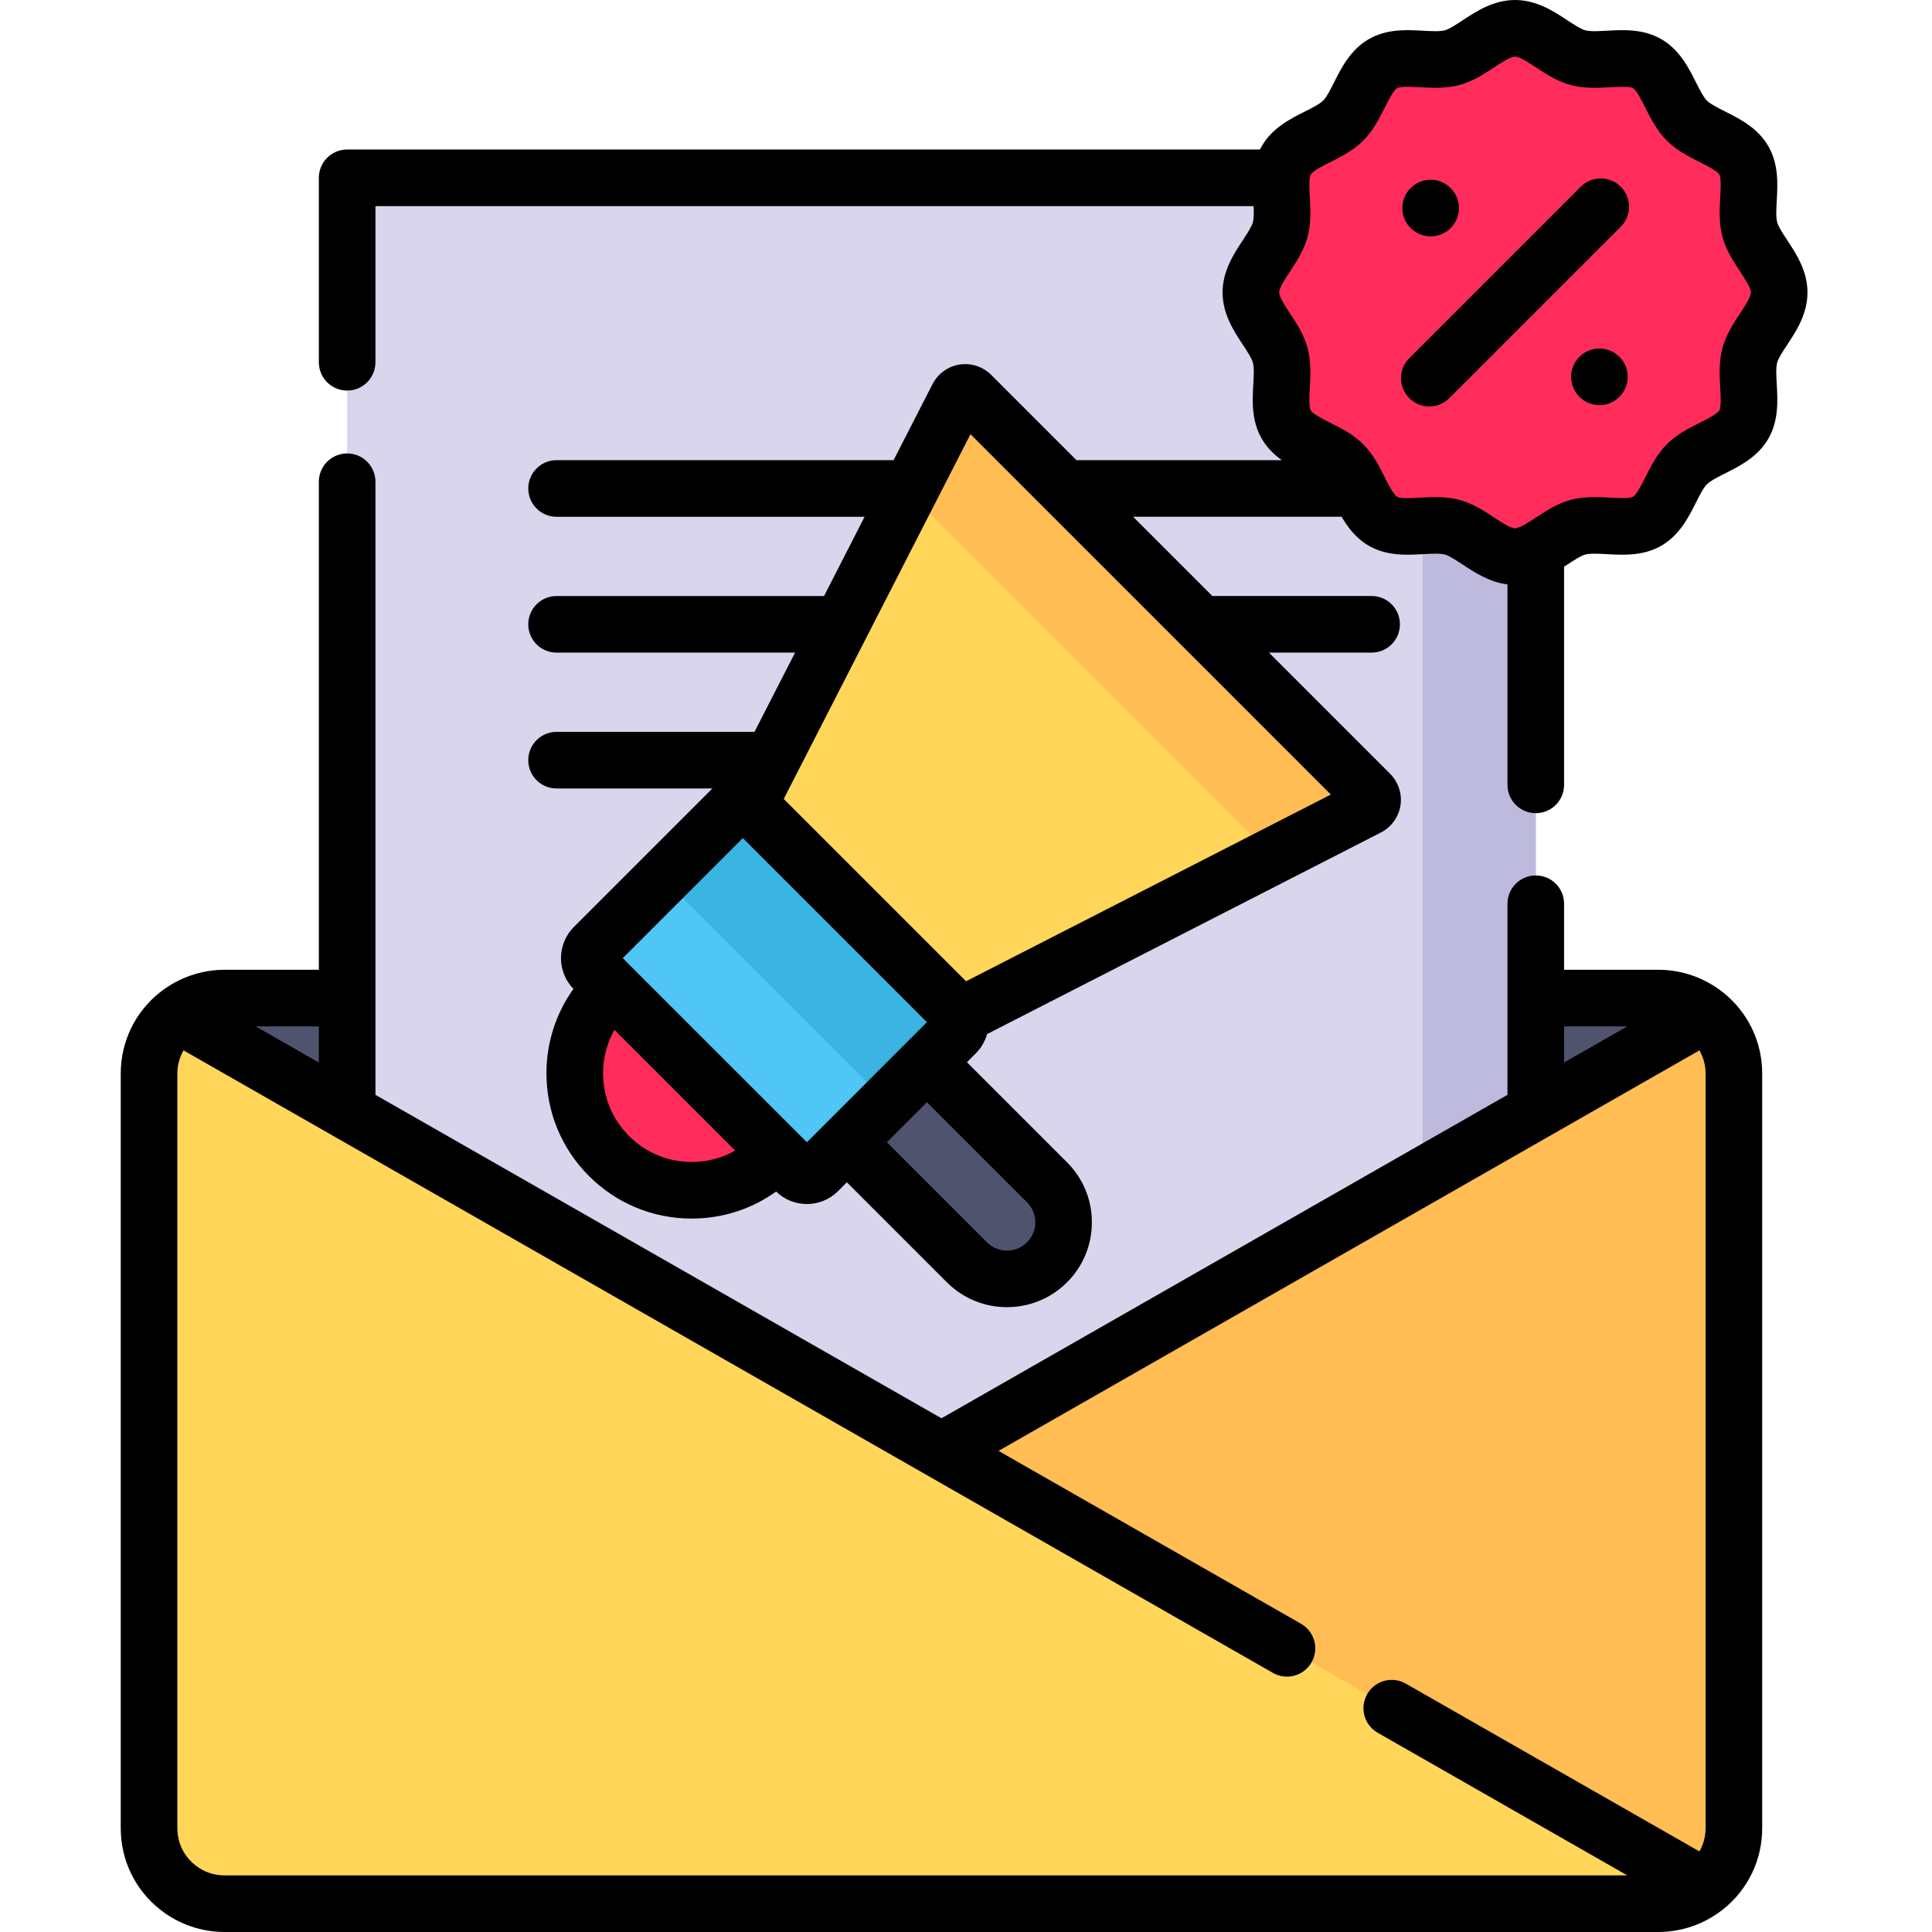 <svg height="512pt" viewBox="-32 0 512 512" width="512pt" xmlns="http://www.w3.org/2000/svg"><path d="m427.5 284.5v200c0 6.352-2.961 12.012-7.578 15.672-3.41 2.707-7.73 4.328-12.422 4.328h-380c-4.691 0-9.012-1.621-12.422-4.328-4.617-3.66-7.578-9.32-7.578-15.672v-200c0-6.352 2.961-12.012 7.578-15.672 3.41-2.707 7.73-4.328 12.422-4.328h380c4.691 0 9.012 1.621 12.422 4.328 4.617 3.66 7.578 9.32 7.578 15.672zm0 0" fill="#50536e"/><path d="m60 47.121h315v402.379h-315zm0 0" fill="#d8d5ed"/><path d="m345 47.121h30v402.379h-30zm0 0" fill="#bebade"/><path d="m427.5 284.5v200c0 6.352-2.961 12.012-7.578 15.672-3.41 2.707-7.73 4.328-12.422 4.328h-380c-4.691 0-9.012-1.621-12.422-4.328l404.844-231.344c4.617 3.66 7.578 9.32 7.578 15.672zm0 0" fill="#ffbd54"/><path d="m419.922 500.172c-3.41 2.707-7.73 4.328-12.422 4.328h-380c-4.691 0-9.012-1.621-12.422-4.328-4.617-3.66-7.578-9.32-7.578-15.672v-200c0-6.352 2.961-12.012 7.578-15.672zm0 0" fill="#ffd659"/><path d="m330.547 213.941-111.395 57.016-54.359-54.363 57.012-111.391c.691-1.348 2.496-1.633 3.566-.562l105.738 105.734c1.07 1.07.785 2.879-.562 3.566zm0 0" fill="#ffd659"/><path d="m176.062 303.527-2.828 2.828c-12.105 12.105-31.734 12.105-43.84 0-12.105-12.109-12.105-31.734 0-43.844l2.828-2.828zm0 0" fill="#ff2c5c"/><path d="m245.469 334.531c-5.859 5.859-15.355 5.859-21.215 0l-61.516-61.52 21.211-21.211 61.52 61.516c5.855 5.859 5.855 15.355 0 21.215zm0 0" fill="#50536e"/><path d="m221.805 105.203-12.965 25.332 96.375 96.371 25.332-12.965c1.348-.688 1.633-2.496.562-3.566l-105.738-105.734c-1.07-1.07-2.875-.785-3.566.562zm0 0" fill="#ffbd54"/><path d="m221.301 273.844-36.52 36.52c-1.629 1.633-4.273 1.633-5.906 0l-53.488-53.488c-1.633-1.633-1.633-4.277 0-5.906l36.516-36.52c1.633-1.633 4.277-1.633 5.91 0l53.488 53.488c1.633 1.633 1.633 4.277 0 5.906zm0 0" fill="#4fc6f5"/><path d="m161.902 214.449-21.211 21.211c1.629-1.629 4.277-1.629 5.906 0l53.492 53.492c1.629 1.629 1.629 4.273 0 5.906l21.211-21.215c1.633-1.629 1.633-4.273 0-5.906l-53.488-53.488c-1.633-1.633-4.277-1.633-5.91 0zm0 0" fill="#3bb3e3"/><path d="m439.5 77.5c0 6.016-6.297 11.125-7.777 16.676-1.535 5.738 1.316 13.305-1.59 18.332-2.953 5.098-10.957 6.391-15.094 10.527-4.141 4.141-5.434 12.145-10.531 15.094-5.027 2.91-12.594.059-18.332 1.59-5.551 1.484-10.66 7.781-16.676 7.781s-11.125-6.297-16.676-7.781c-5.738-1.535-13.305 1.32-18.332-1.59-5.098-2.949-6.391-10.953-10.527-15.094-4.141-4.137-12.145-5.43-15.094-10.527-2.91-5.027-.059-12.594-1.59-18.332-1.484-5.551-7.781-10.66-7.781-16.676s6.297-11.125 7.777-16.676c1.535-5.738-1.316-13.305 1.59-18.332 2.953-5.098 10.957-6.391 15.094-10.527 4.141-4.141 5.434-12.145 10.531-15.094 5.027-2.91 12.594-.059 18.332-1.59 5.551-1.484 10.66-7.781 16.676-7.781s11.125 6.297 16.676 7.777c5.738 1.535 13.305-1.316 18.332 1.59 5.098 2.953 6.391 10.957 10.527 15.094 4.141 4.141 12.145 5.434 15.094 10.531 2.91 5.027.059 12.594 1.59 18.332 1.484 5.551 7.781 10.66 7.781 16.676zm0 0" fill="#ff2c5c"/><path d="m424.586 262.957c-.016-.012-.031-.02-.047-.031-.09-.07-.18-.133-.27-.199-4.785-3.688-10.719-5.727-16.77-5.727h-25v-17.5c0-4.145-3.355-7.5-7.5-7.5s-7.5 3.355-7.5 7.5v50.645l-150 85.715-150-85.715v-162.477c0-4.145-3.359-7.5-7.5-7.5s-7.5 3.355-7.5 7.5v129.332h-25c-6.066 0-12.012 2.047-16.793 5.742-.078.059-.16.113-.238.176-.016.012-.031.023-.047.031-6.621 5.25-10.422 13.105-10.422 21.551v200c0 8.445 3.801 16.301 10.414 21.543 4.836 3.84 10.902 5.957 17.086 5.957h380c6.078 0 12.039-2.055 16.828-5.77.059-.043.121-.086.18-.133.023-.016.047-.031.07-.051 6.621-5.246 10.422-13.102 10.422-21.547v-200c0-8.445-3.801-16.301-10.414-21.543zm-42.086 9.043h16.758l-16.758 9.574zm-330 9.574-16.758-9.574h16.758zm-32.762 212.715c-3.012-2.383-4.738-5.953-4.738-9.789v-200c0-2.195.582-4.297 1.633-6.145l288.707 164.977c1.172.672 2.449.988 3.711.988 2.605 0 5.137-1.355 6.52-3.781 2.059-3.594.809-8.176-2.789-10.23l-80.164-45.809 185.75-106.145c1.051 1.848 1.633 3.949 1.633 6.145v200c0 2.195-.582 4.297-1.633 6.145l-77.82-44.469c-3.598-2.055-8.18-.805-10.23 2.793-2.055 3.594-.809 8.176 2.789 10.23l66.152 37.801h-371.758c-2.848 0-5.531-.934-7.762-2.711zm0 0"/><path d="m441.637 91.355c2.391-3.633 5.363-8.148 5.363-13.855s-2.977-10.223-5.363-13.855c-1.156-1.754-2.355-3.57-2.668-4.758-.355-1.324-.23-3.582-.109-5.77.238-4.27.535-9.59-2.238-14.383-2.801-4.844-7.594-7.25-11.441-9.184-1.922-.969-3.914-1.969-4.836-2.895-.926-.922-1.926-2.914-2.895-4.84-1.934-3.848-4.34-8.637-9.188-11.441-4.789-2.77-10.109-2.473-14.383-2.234-2.184.121-4.441.246-5.77-.109-1.184-.316-3-1.512-4.758-2.668-3.629-2.387-8.148-5.363-13.852-5.363s-10.223 2.977-13.855 5.363c-1.754 1.156-3.57 2.355-4.758 2.668-1.324.355-3.582.23-5.77.109-4.273-.238-9.594-.535-14.383 2.238-4.844 2.801-7.25 7.594-9.184 11.441-.969 1.922-1.969 3.914-2.895 4.836-.922.926-2.914 1.926-4.84 2.895-3.848 1.934-8.637 4.34-11.441 9.188-.168.289-.324.586-.473.883h-241.902c-4.141 0-7.5 3.355-7.5 7.5v48.879c0 4.145 3.359 7.5 7.5 7.5s7.5-3.355 7.5-7.5v-41.379h232.719c.078 1.668.09 3.246-.184 4.27-.316 1.184-1.512 3-2.668 4.758-2.391 3.629-5.367 8.148-5.367 13.852 0 5.707 2.977 10.227 5.367 13.855 1.156 1.754 2.352 3.57 2.668 4.758.352 1.324.227 3.586.105 5.77-.238 4.273-.535 9.594 2.238 14.383 1.402 2.422 3.301 4.238 5.332 5.688h-54.422l-22.617-22.617c-2.195-2.191-5.332-3.211-8.398-2.727-3.059.484-5.73 2.422-7.137 5.176l-10.328 20.164h-89.309c-4.141 0-7.5 3.359-7.5 7.5 0 4.145 3.359 7.5 7.5 7.5h81.633l-10.75 21h-70.883c-4.141 0-7.5 3.359-7.5 7.5 0 4.145 3.359 7.5 7.5 7.5h63.203l-10.75 21h-52.453c-4.141 0-7.5 3.359-7.5 7.5 0 4.145 3.359 7.5 7.5 7.5h41.316c-.07.066-.145.125-.215.195l-36.523 36.52c-4.512 4.516-4.543 11.836-.102 16.398-4.645 6.477-7.156 14.227-7.156 22.367 0 10.289 4 19.957 11.266 27.223 7.273 7.273 16.945 11.277 27.227 11.277 8.148 0 15.902-2.52 22.371-7.164 2.262 2.207 5.203 3.312 8.145 3.312 2.992 0 5.98-1.137 8.258-3.414l2.348-2.348 26.512 26.516c4.391 4.387 10.152 6.578 15.914 6.578s11.527-2.191 15.914-6.578c4.25-4.25 6.59-9.902 6.59-15.91s-2.34-11.656-6.59-15.906l-26.52-26.52 2.352-2.352c1.438-1.441 2.445-3.191 2.98-5.102l104.398-53.438c2.754-1.418 4.68-4.094 5.16-7.152.477-3.059-.543-6.188-2.73-8.379l-32.125-32.129h27.211c4.145 0 7.5-3.355 7.5-7.5 0-4.141-3.355-7.5-7.5-7.5h-42.211l-21-21h55.258c1.668 2.863 3.848 5.742 7.191 7.676 4.789 2.77 10.109 2.473 14.383 2.234 2.184-.121 4.441-.246 5.77.105 1.184.316 3 1.516 4.758 2.672 3.195 2.102 7.078 4.656 11.852 5.238v53.129c0 4.145 3.359 7.5 7.5 7.5 4.145 0 7.5-3.355 7.5-7.5v-57.805c.289-.188.574-.379.855-.562 1.754-1.156 3.57-2.352 4.758-2.668 1.328-.352 3.586-.227 5.77-.105 4.273.234 9.594.531 14.383-2.238 4.844-2.805 7.254-7.594 9.188-11.441.965-1.926 1.965-3.914 2.891-4.836.926-.926 2.914-1.926 4.84-2.895 3.848-1.934 8.641-4.34 11.441-9.188 2.773-4.789 2.477-10.109 2.238-14.383-.125-2.184-.25-4.441.105-5.77.312-1.184 1.512-3 2.668-4.754zm-306.945 209.691c-4.43-4.434-6.871-10.332-6.871-16.617 0-4.105 1.047-8.047 2.996-11.516l32.008 32.008c-3.477 1.961-7.41 3.012-11.512 3.012-6.277 0-12.18-2.445-16.621-6.887zm-1.656-47.125 31.82-31.82 48.793 48.789-26.461 26.461c-.02.02-.039.035-.059.055-.023.02-.039.043-.059.062l-5.242 5.242zm107.133 64.703c1.418 1.414 2.195 3.301 2.195 5.301s-.777 3.883-2.199 5.301c-2.926 2.926-7.684 2.926-10.609 0l-26.516-26.512 10.609-10.609zm-16.152-58.578-48.316-48.316 49.488-96.668 95.5 95.5zm205.09-176.941c-1.727 2.625-3.688 5.598-4.633 9.133-.973 3.641-.77 7.273-.59 10.477.121 2.16.285 5.121-.246 6.035-.559.969-3.238 2.312-5.191 3.297-2.848 1.43-6.078 3.055-8.711 5.688-2.637 2.637-4.258 5.863-5.688 8.711-.984 1.957-2.328 4.637-3.297 5.195-.914.527-3.879.363-6.035.242-3.203-.18-6.836-.379-10.477.594-3.535.945-6.512 2.902-9.133 4.629-1.957 1.289-4.395 2.895-5.605 2.895s-3.648-1.605-5.605-2.895c-2.625-1.727-5.598-3.688-9.133-4.633-2.164-.574-4.32-.738-6.391-.738-1.41 0-2.785.074-4.086.148-2.16.121-5.125.285-6.035-.246-.969-.559-2.312-3.238-3.297-5.191-1.43-2.848-3.055-6.078-5.688-8.711-2.637-2.637-5.863-4.258-8.711-5.688-1.957-.984-4.637-2.328-5.195-3.297-.527-.914-.363-3.875-.242-6.035.18-3.203.379-6.836-.594-10.477-.945-3.535-2.902-6.512-4.629-9.133-1.289-1.961-2.895-4.398-2.895-5.605 0-1.211 1.602-3.648 2.895-5.605 1.727-2.625 3.684-5.602 4.629-9.133.973-3.645.773-7.273.594-10.477-.078-1.375-.168-3.07-.094-4.359.004-.035.008-.074.012-.109.047-.684.145-1.254.324-1.57.562-.965 3.238-2.312 5.195-3.293 2.848-1.434 6.074-3.055 8.711-5.688 2.633-2.637 4.258-5.863 5.688-8.711.984-1.957 2.328-4.637 3.297-5.195.91-.531 3.875-.363 6.035-.242 3.203.18 6.836.379 10.477-.594 3.535-.945 6.508-2.902 9.133-4.633 1.957-1.285 4.395-2.891 5.605-2.891s3.648 1.605 5.605 2.895c2.625 1.727 5.598 3.688 9.133 4.633 3.645.969 7.27.77 10.477.59 2.16-.121 5.125-.285 6.035.246.969.559 2.312 3.238 3.297 5.191 1.43 2.848 3.055 6.078 5.688 8.711 2.637 2.637 5.863 4.258 8.711 5.688 1.957.984 4.637 2.328 5.195 3.297.527.914.363 3.875.242 6.035-.18 3.203-.379 6.836.594 10.477.945 3.535 2.902 6.512 4.629 9.133 1.289 1.961 2.895 4.398 2.895 5.605 0 1.211-1.605 3.648-2.895 5.605zm0 0"/><path d="m354.637 55.137c0 4.141-3.359 7.5-7.5 7.5s-7.5-3.359-7.5-7.5 3.359-7.5 7.5-7.5 7.5 3.359 7.5 7.5zm0 0"/><path d="m399.363 99.863c0 4.141-3.359 7.5-7.5 7.5s-7.5-3.359-7.5-7.5 3.359-7.5 7.5-7.5 7.5 3.359 7.5 7.5zm0 0"/><path d="m386.906 49.484-45.422 45.422c-2.93 2.93-2.93 7.68 0 10.609 1.465 1.461 3.387 2.195 5.305 2.195 1.918 0 3.84-.734 5.305-2.195l45.422-45.422c2.93-2.934 2.93-7.68 0-10.609-2.93-2.926-7.68-2.926-10.609 0zm0 0"/></svg>